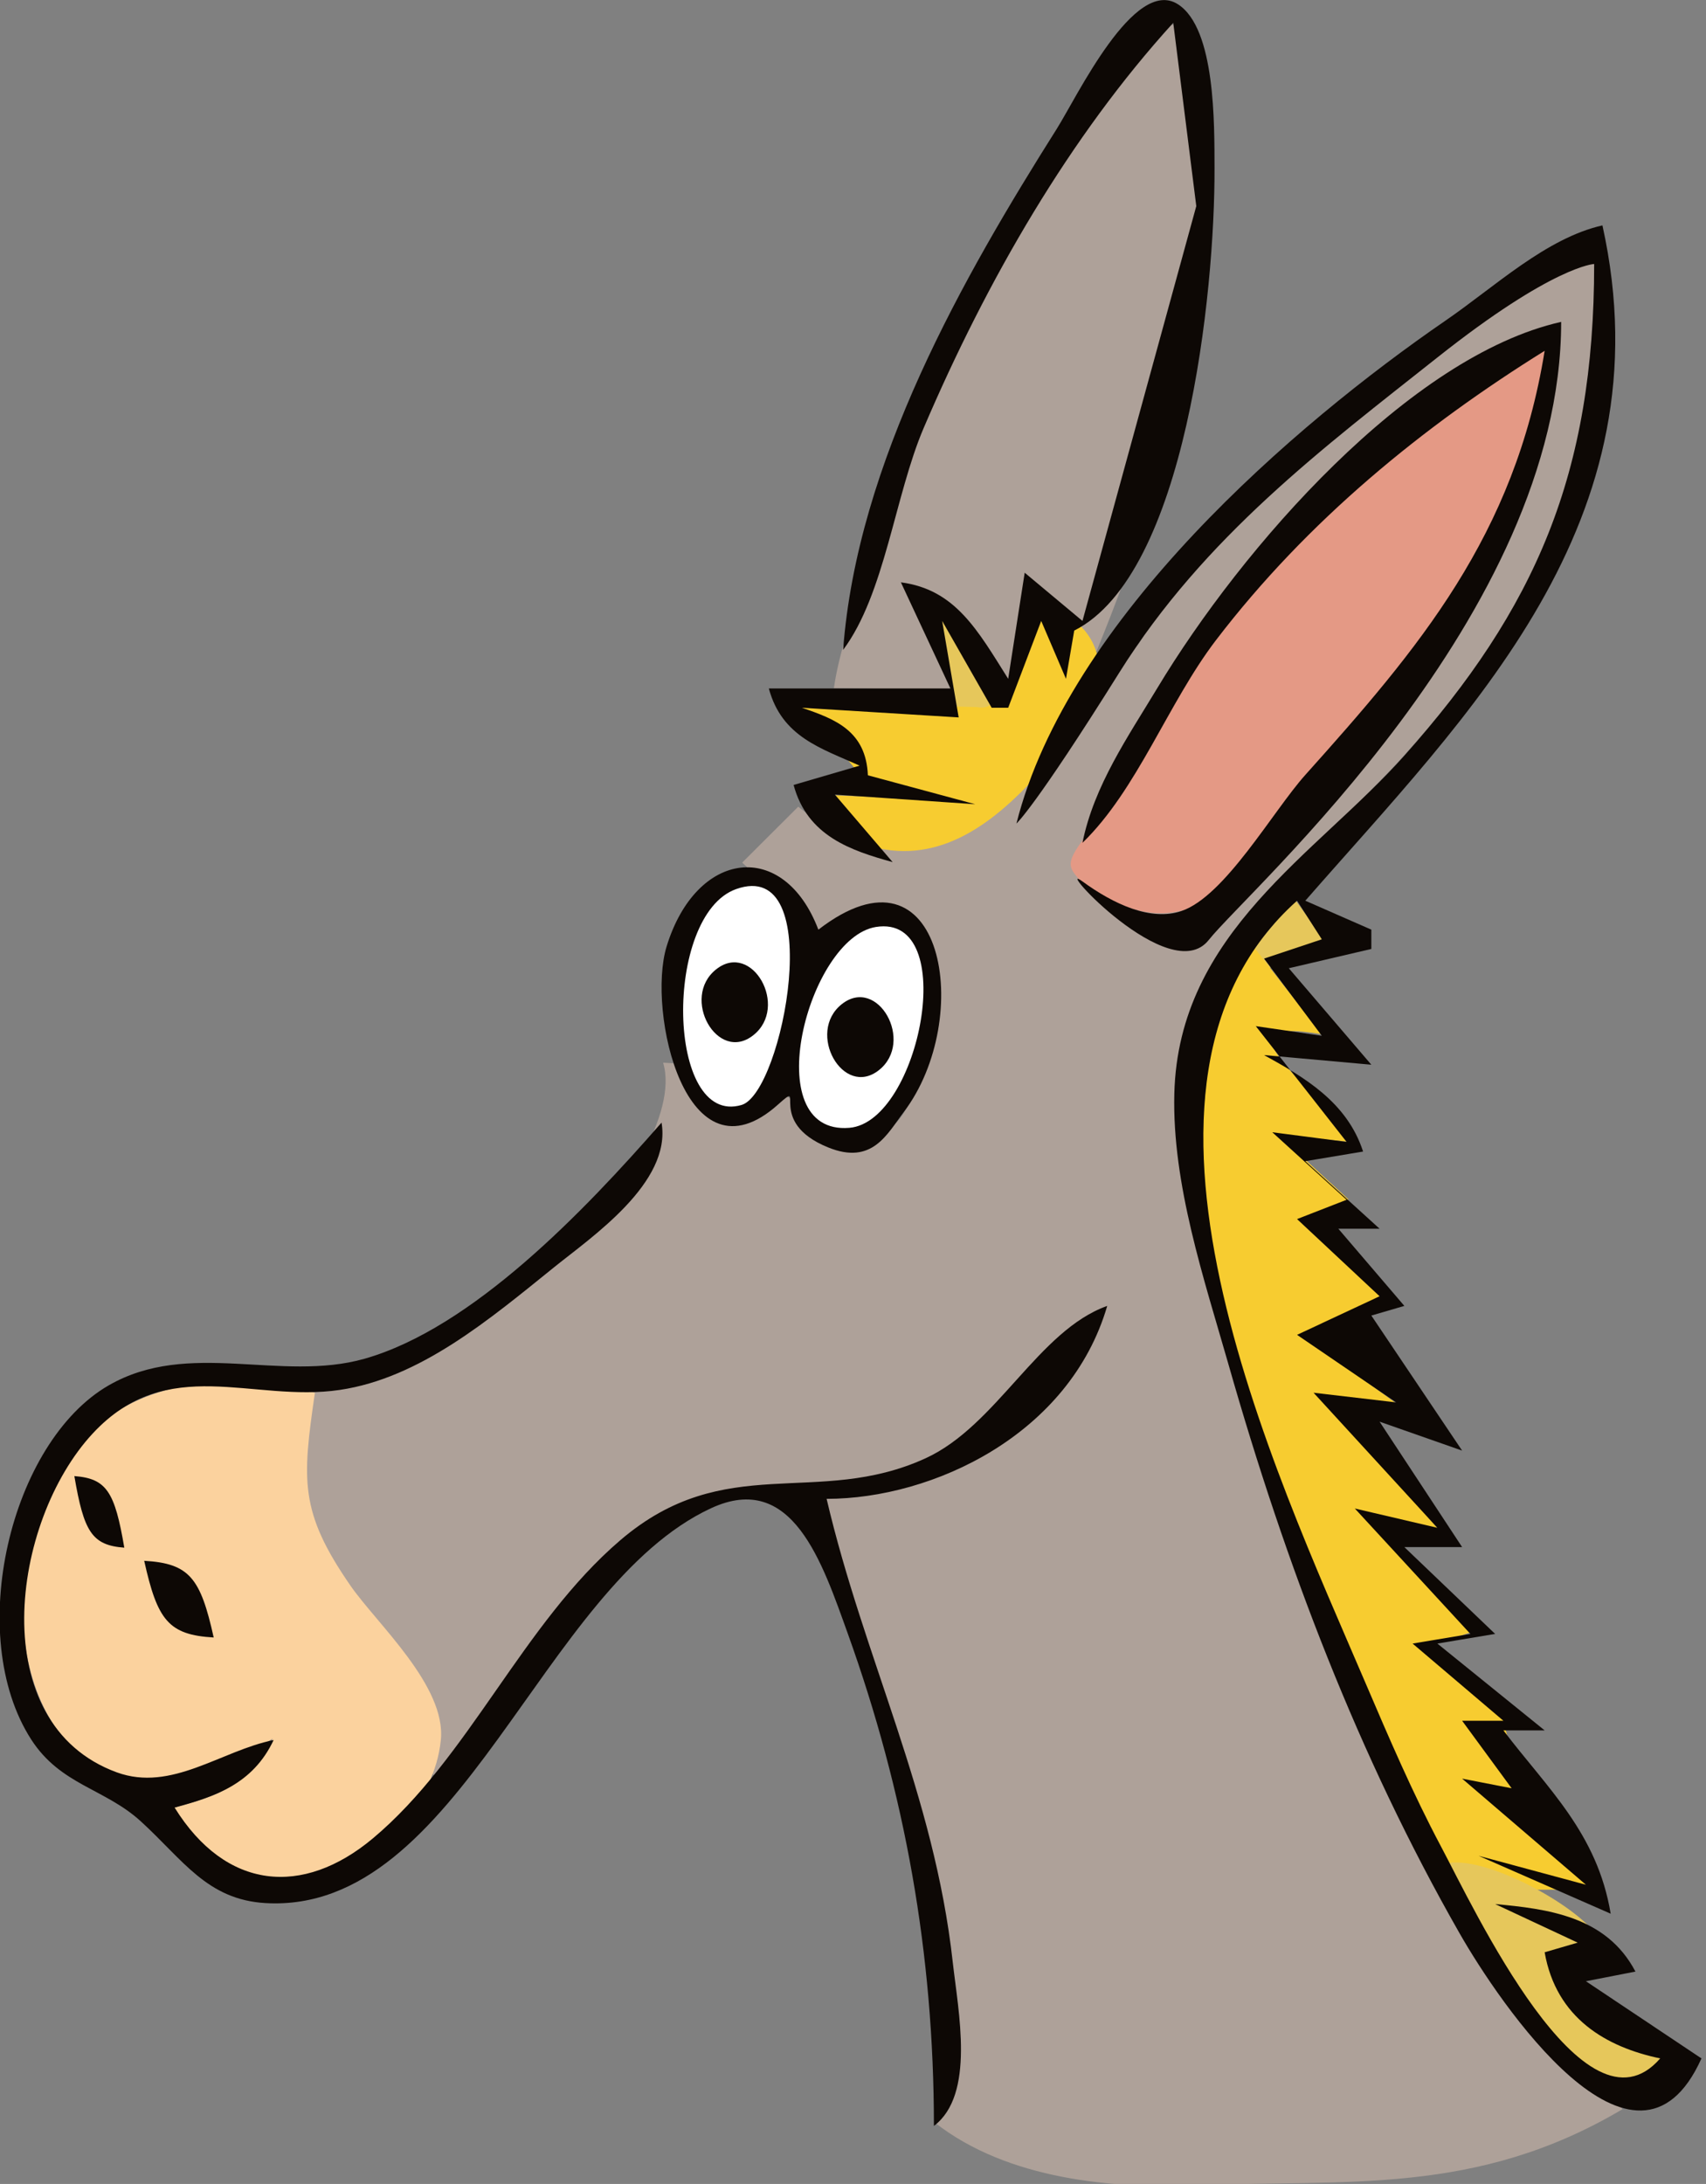 <?xml version="1.0" encoding="UTF-8" standalone="no"?>
<!-- Created with Inkscape (http://www.inkscape.org/) -->

<svg
   xmlns:dc="http://purl.org/dc/elements/1.1/"
   xmlns:cc="http://creativecommons.org/ns#"
   xmlns:rdf="http://www.w3.org/1999/02/22-rdf-syntax-ns#"
   xmlns:svg="http://www.w3.org/2000/svg"
   xmlns="http://www.w3.org/2000/svg"
   xmlns:sodipodi="http://sodipodi.sourceforge.net/DTD/sodipodi-0.dtd"
   xmlns:inkscape="http://www.inkscape.org/namespaces/inkscape"
   width="33.073mm"
   height="42.333mm"
   viewBox="0 0 33.073 42.333"
   version="1.1"
   id="svg78"
   inkscape:version="0.92.5 (2060ec1f9f, 2020-04-08)"
   sodipodi:docname="drawing.svg">
  <rect x="0" y="0" width="33.073" height="42.333" fill="#808080" stroke="none"/>
  <defs
     id="defs72" />
  <sodipodi:namedview
     id="base"
     pagecolor="#ffffff"
     bordercolor="#666666"
     borderopacity="1.0"
     inkscape:pageopacity="0.0"
     inkscape:pageshadow="2"
     inkscape:zoom="2.8"
     inkscape:cx="86.664528"
     inkscape:cy="57.565322"
     inkscape:document-units="mm"
     inkscape:current-layer="layer1"
     showgrid="false"
     inkscape:window-width="1920"
     inkscape:window-height="1020"
     inkscape:window-x="0"
     inkscape:window-y="28"
     inkscape:window-maximized="1" />
  <g
     inkscape:label="Layer 1"
     inkscape:groupmode="layer"
     id="layer1"
     transform="translate(-67.374,-135.982)">
    <g
       id="g3505"
       transform="matrix(0.16,0,0,0.187,64.199,133.993)">
      <path
         id="path32"
         sodipodi:nodetypes="ccccccccc"
         style="fill:#aea199"
         d="m 120.88,81.977 14.33,0.116 -5.54,-10.698 12.61,9.931 2.28,-10.442 8.14,7.279 c 9.59,-20.236 17.27,-42.732 9.3,-65.023 -15,5.931 -27.3,34.224 -33.17,48.395 -2.29,5.521 -6.87,13.932 -7.95,20.442 z"
         inkscape:connector-curvature="0" />
      <path
         id="path776"
         sodipodi:nodetypes="cccc"
         style="fill:#e6c75b"
         d="m 133.4,74.186 2.64,10.93 5.17,-1.231 z"
         inkscape:connector-curvature="0" />
      <path
         id="path806"
         sodipodi:nodetypes="ccccccc"
         style="fill:#f7cc30"
         d="m 146.19,73.233 c -2.12,3.111 -4.11,11.482 -7.93,10.697 l -22.03,-0.488 c 6.8,4.643 6.99,9.983 14.96,9.674 l 5.39,0.512 -15.67,-0.558 c 6.97,20.11 48.19,-13.134 25.28,-19.837 z"
         inkscape:connector-curvature="0" />
      <path
         id="path154"
         sodipodi:nodetypes="cccsscscccsccscscscsccc"
         style="fill:#aea199"
         d="m 116.56,94.256 -6.79,5.794 9.04,7.25 c 3.37,-1.37 9.08,-4.6 11.32,-1.31 3.43,5.05 2.53,22.03 -4.48,22.14 -7.28,0.11 -9.96,-6.84 -25.46,-7.34 1.87,5.31 -5.353,14.18 -9.12,17.17 -9.75,7.76 -21.665,16 -34.558,16.11 -3.123,15.21 6.647,30.28 16.628,41.4 7.557,-11.07 22.738,-27.27 36.42,-30.52 8.36,1.08 16.02,0.14 23.81,-3 8.64,-3.48 11.46,-11.11 19.33,-15.09 -4.53,12.21 -22.47,18.16 -33.44,19.02 4.93,17.31 14.49,32.04 15.65,48.93 0.4,5.81 2.53,11.15 -1.84,15.82 8.89,5.97 21.72,6.9 31.93,6.53 17.97,-0.65 33.68,1.12 51.44,-7.9 -24.32,-21.49 -38.96,-52.08 -48.46,-79.77 -3.7,-10.78 -8.18,-23.64 -2.91,-34.73 5.07,-10.67 16.58,-17.927 24.93,-25.85 16.27,-15.447 23.57,-29.647 23.12,-51.468 -19.73,4.791 -43.77,23.656 -55.28,39.884 -11.45,12.992 -22.62,29.764 -41.28,16.93 z"
         inkscape:connector-curvature="0" />
      <path
         id="path4687"
         sodipodi:nodetypes="czcccccz"
         style="fill:#e49985;fill-rule:evenodd;stroke-width:0"
         d="m 151.07,97.674 c 2.68,-3.028 10.05,-19.178 22.51,-29.395 12.47,-10.217 20.65,-16.496 33.68,-22.139 -1.49,7.069 -3.35,14.883 -8,23.441 -5.34,6.078 -10.67,12.341 -16,18.419 -5.71,5.085 -11.04,11.659 -16.75,16.74 -4.09,-0.37 -5.21,2.42 -15.07,-1.86 -1.36,-2.17 -3.22,-1.98 -0.37,-5.206 z"
         inkscape:connector-curvature="0" />
      <path
         id="path1198"
         sodipodi:nodetypes="ccsssc"
         style="fill:#0d0805"
         d="m 119,107 c -4.18,-9.404 -14.79,-8.315 -18.39,1.75 -2.4,6.72 2.35,24.92 13.5,16.38 3.6,-2.76 -1.64,1.78 6.1,4.45 5.32,1.84 7.11,-1.38 9.15,-3.69 8.57,-9.67 4.88,-28.948 -10.36,-18.89 z"
         inkscape:connector-curvature="0" />
      <path
         id="path1250"
         style="fill:#ffffff"
         d="m 109.02,102.8 c -8.83,2.71 -8.46,24.69 0.68,22.37 5.02,-1.28 10.46,-25.788 -0.68,-22.37 z"
         inkscape:connector-curvature="0" />
      <path
         id="path1318"
         sodipodi:nodetypes="cccccc"
         style="fill:#e6c75b"
         d="m 176.71,103.82 -6.68,6.86 4.29,0.29 2.65,-1.9 3.87,-0.34 z"
         inkscape:connector-curvature="0" />
      <path
         id="path1336"
         sodipodi:nodetypes="csc"
         style="fill:#ffffff"
         d="m 125.98,106.72 c -8.26,1.13 -14.45,21.62 -3.22,20.82 8.52,-0.61 13.48,-22.22 3.22,-20.82 z"
         inkscape:connector-curvature="0" />
      <path
         id="path1350"
         style="fill:#a98f2e"
         d="m 177,106 1,1 z"
         inkscape:connector-curvature="0" />
      <path
         id="path1426"
         sodipodi:nodetypes="ccccccccccccccccccc"
         style="fill:#f7cc30"
         d="m 171.18,108.16 c -18.07,28.06 12.02,78.69 28.54,103.19 l 0.57,-4.81 12.1,-0.05 -8.1,-9.73 -2.4,-8.15 -9.6,-7.16 6.21,-1.74 -13.26,-12.05 8.97,1.58 -13.58,-13.53 9.24,0.92 -12.16,-7.55 9.68,-3.95 c -4.68,-3.06 -7.24,-7.44 -4.18,-10.18 l -8.5,-6.69 8.29,0.71 c -2.77,-5.41 -17.04,-13.16 -3,-11.13 z"
         inkscape:connector-curvature="0" />
      <path
         id="path1440"
         style="fill:#0d0805"
         d="m 106.62,111.11 c -4.35,2.94 0.15,9.78 4.5,6.83 4.35,-2.94 -0.15,-9.78 -4.5,-6.83 z"
         inkscape:connector-curvature="0" />
      <path
         id="path1466"
         style="fill:#423d34"
         d="m 177,112 1,1 z"
         inkscape:connector-curvature="0" />
      <path
         id="path2146"
         sodipodi:nodetypes="ccsscssc"
         style="fill:#fbd29e"
         d="m 52.884,190.86 c -3.483,5.36 -7.108,5.99 -12.744,7.33 7.203,14.2 31.569,5.93 33.118,-7.19 0.662,-5.61 -7.75,-12.05 -10.947,-16 -6.208,-7.68 -5.85,-10.92 -4.311,-20 -10.177,-2.05 -20.086,-1.53 -27.073,3.93 -11.284,8.82 -12.192,31.7 4.073,36.21 6.454,1.78 12.335,-1.32 17.884,-4.28 z"
         inkscape:connector-curvature="0" />
      <path
         id="path2404"
         style="fill:#0d0805"
         d="m 37.316,172.42 c 1.597,6.16 2.946,7.68 8.42,7.95 -1.597,-6.17 -2.946,-7.68 -8.42,-7.95 z"
         inkscape:connector-curvature="0" />
      <path
         id="path3184"
         sodipodi:nodetypes="cczz"
         style="fill:#e6c75b"
         d="m 194.87,203.82 c -4.56,0.99 8.43,12.09 8.43,12.09 0,0 12.6,-1.43 10.05,-4.62 -2.56,-3.22 -13.78,-8.5 -18.48,-7.47 z"
         inkscape:connector-curvature="0" />
      <path
         id="path3228"
         sodipodi:nodetypes="csccc"
         style="fill:#e6c75b"
         d="m 203.03,215.26 c 0,0 5.31,8.42 9.97,10.66 4.66,2.24 8.66,-1.71 8.66,-1.71 l -14.13,-10.13 z"
         inkscape:connector-curvature="0" />
      <path
         id="path1722"
         style="fill:#0d0805"
         d="m 100,127 c -9.36,9.17 -22.915,21.3 -36,24.48 -10.171,2.46 -21.283,-2.03 -30.996,2.76 -11.883,5.86 -17.526,25.9 -9.366,36.72 3.559,4.71 8.908,5.06 13.272,8.47 5.133,4.01 8.025,8.11 15.09,8.47 23.654,1.18 33.347,-32.74 54,-40.93 9.86,-3.91 13.47,5.64 16.58,13.03 6.91,16.47 10.42,33.16 10.42,51 5.02,-3.25 2.96,-11.81 2.28,-17 -2.26,-17.44 -10.74,-31.42 -15.28,-48 12.91,-0.01 29.46,-6.68 34,-20 -8.35,2.54 -13.36,12.4 -22,15.79 -13.17,5.16 -24.24,-0.84 -37,8.5 -11.824,8.65 -18.363,22.6 -30.001,30.92 -8.45,6.04 -17.767,5.37 -23.999,-3.21 4.887,-1.13 9.471,-2.42 12,-7 -6.353,1.09 -12.362,5.42 -19,3.35 -16.112,-5.03 -12.845,-26 -2.907,-35.14 9.065,-8.33 19.332,-3.16 29.907,-4.5 9.745,-1.23 18.121,-7.29 26,-12.73 4.466,-3.09 14.25,-8.74 13,-14.98 z"
         inkscape:connector-curvature="0" />
      <path
         id="path4681"
         style="fill:#0d0805"
         d="m 121.84,114.72 c -4.35,2.95 0.16,9.78 4.5,6.84 4.35,-2.95 -0.15,-9.78 -4.5,-6.84 z"
         inkscape:connector-curvature="0" />
      <path
         id="path12"
         style="fill:#0d0805"
         d="m 122,78 c 5.06,-5.789 6.26,-15.994 9.76,-23 7.69,-15.38 17.72,-30.221 30.24,-42 l 2.79,19 -13.79,43 -7,-5 -2,11 c -3.7,-5.033 -6.4,-9.265 -13,-10 l 6,11 h -22 c 1.58,5.05 6.4,6.216 11,8 l -8,2 c 1.66,5.306 6.96,6.804 12,8 l -7,-7 17,1 -13,-3 c -0.23,-4.594 -3.94,-5.824 -8,-7 l 19,1 -2,-10 6,9 h 2 l 4,-9 3,6 1,-5 c 13.52,-5.816 17.06,-35.046 17,-48 -0.02,-4.411 0.14,-14.394 -4.42,-16.914 C 157.28,8.155 150.33,20.684 147.88,24 136.63,39.261 123.7,58.532 122,78 Z"
         inkscape:connector-curvature="0" />
      <path
         id="path120"
         sodipodi:nodetypes="czzcsscscccccccsscccccccccccccccccccccccccccccccccccccccccccccsc"
         style="fill:#0d0805"
         d="m 143,96 c 0,0 2.22,-1.642 12.46,-15.644 C 165.79,66.232 180.31,56.979 194,47.692 208.04,38.165 213,38 213,38 c 0,21.764 -7.11,35.692 -23,50.961 -10.62,10.202 -27.38,18.299 -27.87,35.039 -0.28,9.37 3.62,19.26 6.54,28 6.95,20.87 15.77,40.66 28,59 4.79,7.19 21.34,28.22 29.33,13 l -14,-8 6,-1 c -3.54,-5.78 -10.74,-6.5 -17,-7 l 10,4 -4,1 c 1.4,6.86 7.51,9.84 14,11 -9.17,9.06 -22.57,-15.56 -26.58,-22 -3.41,-5.49 -6.28,-11.22 -9.17,-17 -11.01,-22.02 -33.1,-62.01 -8.25,-81 l 3,4 -7,2 7,8 -8,-1 11,12 -9,-1 9,7 -6,2 10,8 -10,4 12,7 -10,-1 15,14 -10,-2 14,13 -7,1 11,8 h -5 l 6,7 -6,-1 15,11 -13,-3 16,6 c -1.62,-8.36 -7.69,-13.01 -13,-19 h 5 l -13,-9 7,-1 -11,-9 h 7 l -10,-13 10,3 -11,-14 4,-1 -8,-8 h 5 l -9,-7 7,-1 c -1.95,-5.16 -7.2,-7.73 -12,-10 l 13,1 -10,-10 10,-2 v -2 l -8,-3 c 19.77,-19.366 43.96,-39.222 36,-70 -6.83,1.321 -13.04,6.36 -19,9.861 C 176.76,54.586 149.24,74.789 143,96 Z"
         inkscape:connector-curvature="0" />
      <path
         id="path4683"
         style="fill:#0d0805"
         d="m 28.853,163.64 c 1.148,5.76 2.117,7.17 6.052,7.42 -1.148,-5.75 -2.117,-7.17 -6.052,-7.42 z"
         inkscape:connector-curvature="0" />
      <path
         id="path222"
         sodipodi:nodetypes="cscsszzcsc"
         style="fill:#0d0805"
         d="m 151,98 c 6.65,-5.511 10.37,-14.503 16.17,-21 11.13,-12.462 25.15,-22.184 39.83,-30 -3.61,19.155 -15.27,30.855 -29,43.961 -3.92,3.743 -9.75,12.599 -15.02,14.109 -3.69,1.07 -8.19,-0.7 -11.98,-3.07 -3.71,-2.321 10.61,11.15 15.3,6.07 4.79,-5.18 42.7,-33.563 42.7,-64.07 -18.39,3.547 -38.64,23.318 -48.96,38 -3.47,4.932 -7.65,10.074 -9.04,16 z"
         inkscape:connector-curvature="0" />
    </g>
  </g>
</svg>
